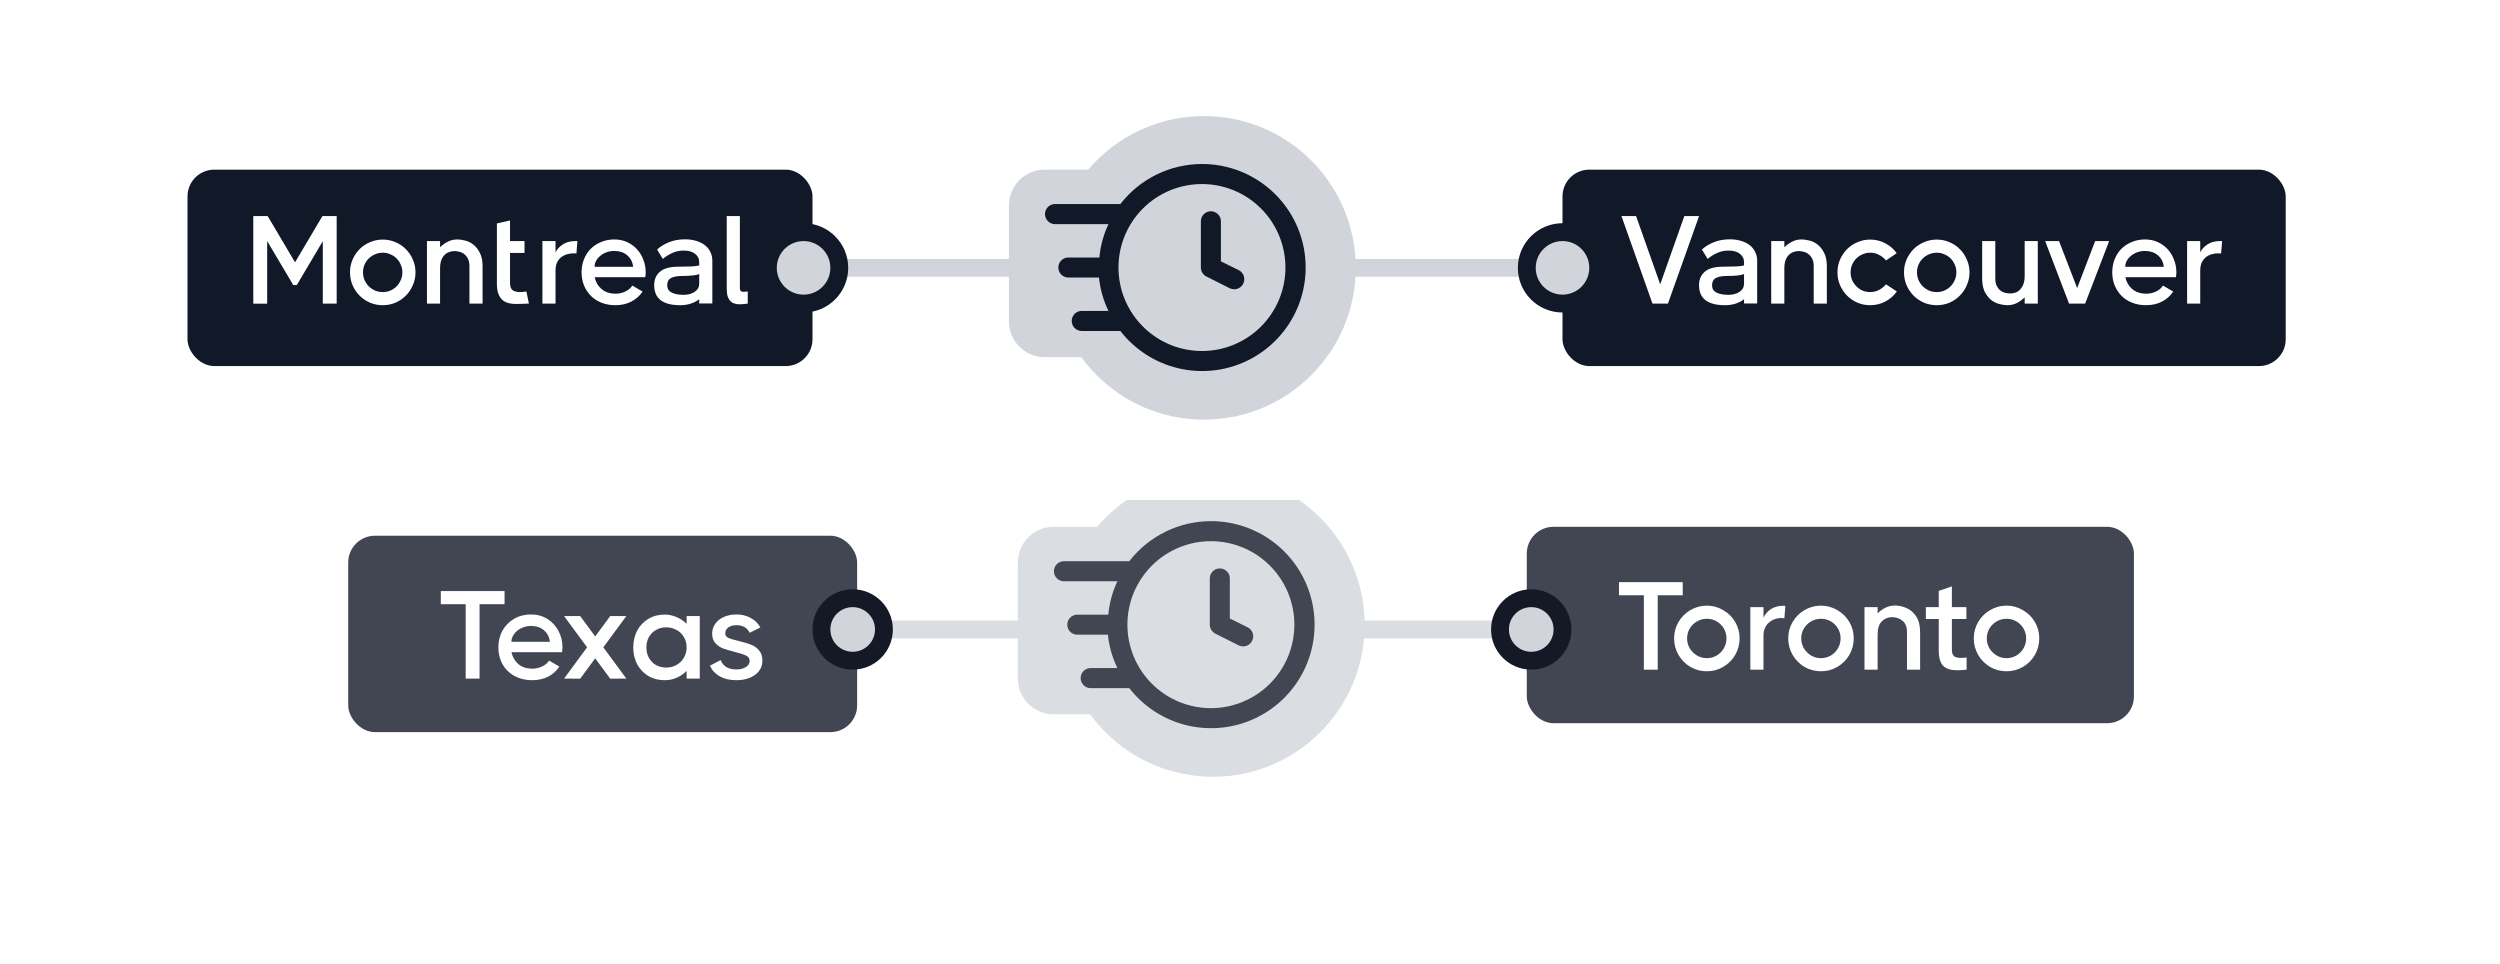 <svg width="280" height="108" viewBox="0 0 280 108" fill="none" xmlns="http://www.w3.org/2000/svg">
<g opacity="0.8">
<g filter="url(#filter0_d_217_629)">
<rect x="27" y="48" width="224" height="44" rx="8" fill="white"/>
</g>
<line x1="99" y1="70.5" x2="169" y2="70.5" stroke="#D1D5DB" stroke-width="2"/>
<rect x="171" y="59" width="68" height="22" rx="3" fill="#111827"/>
<path d="M188.466 65.2V66.67H185.666V75H184.112V66.67H181.326V65.2H188.466ZM191.167 75.182C190.504 75.182 189.888 75.019 189.319 74.692C188.759 74.356 188.315 73.908 187.989 73.348C187.662 72.779 187.499 72.163 187.499 71.5C187.499 70.837 187.662 70.226 187.989 69.666C188.315 69.106 188.759 68.663 189.319 68.336C189.888 68 190.504 67.832 191.167 67.832C191.829 67.832 192.441 68 193.001 68.336C193.57 68.663 194.018 69.106 194.345 69.666C194.671 70.226 194.835 70.837 194.835 71.5C194.835 72.163 194.671 72.779 194.345 73.348C194.018 73.908 193.57 74.356 193.001 74.692C192.441 75.019 191.829 75.182 191.167 75.182ZM191.167 73.712C191.568 73.712 191.937 73.614 192.273 73.418C192.609 73.213 192.875 72.942 193.071 72.606C193.267 72.27 193.365 71.901 193.365 71.5C193.365 71.099 193.267 70.73 193.071 70.394C192.875 70.058 192.609 69.792 192.273 69.596C191.937 69.4 191.568 69.302 191.167 69.302C190.765 69.302 190.397 69.4 190.061 69.596C189.725 69.792 189.454 70.058 189.249 70.394C189.053 70.73 188.955 71.099 188.955 71.5C188.955 71.901 189.053 72.27 189.249 72.606C189.454 72.942 189.725 73.213 190.061 73.418C190.397 73.614 190.765 73.712 191.167 73.712ZM199.722 67.846C199.825 67.846 199.904 67.851 199.96 67.86L199.848 69.26C199.745 69.232 199.647 69.218 199.554 69.218C198.975 69.218 198.49 69.395 198.098 69.75C197.706 70.095 197.51 70.585 197.51 71.22V75H196.04V68H197.51V69.19C197.669 68.817 197.939 68.499 198.322 68.238C198.714 67.977 199.181 67.846 199.722 67.846ZM203.95 75.182C203.287 75.182 202.671 75.019 202.102 74.692C201.542 74.356 201.099 73.908 200.772 73.348C200.445 72.779 200.282 72.163 200.282 71.5C200.282 70.837 200.445 70.226 200.772 69.666C201.099 69.106 201.542 68.663 202.102 68.336C202.671 68 203.287 67.832 203.95 67.832C204.613 67.832 205.224 68 205.784 68.336C206.353 68.663 206.801 69.106 207.128 69.666C207.455 70.226 207.618 70.837 207.618 71.5C207.618 72.163 207.455 72.779 207.128 73.348C206.801 73.908 206.353 74.356 205.784 74.692C205.224 75.019 204.613 75.182 203.95 75.182ZM203.95 73.712C204.351 73.712 204.72 73.614 205.056 73.418C205.392 73.213 205.658 72.942 205.854 72.606C206.05 72.27 206.148 71.901 206.148 71.5C206.148 71.099 206.05 70.73 205.854 70.394C205.658 70.058 205.392 69.792 205.056 69.596C204.72 69.4 204.351 69.302 203.95 69.302C203.549 69.302 203.18 69.4 202.844 69.596C202.508 69.792 202.237 70.058 202.032 70.394C201.836 70.73 201.738 71.099 201.738 71.5C201.738 71.901 201.836 72.27 202.032 72.606C202.237 72.942 202.508 73.213 202.844 73.418C203.18 73.614 203.549 73.712 203.95 73.712ZM212.239 67.818C212.65 67.818 213.065 67.907 213.485 68.084C213.914 68.252 214.283 68.56 214.591 69.008C214.899 69.456 215.053 70.058 215.053 70.814V75H213.583V70.814C213.583 70.217 213.415 69.787 213.079 69.526C212.743 69.255 212.351 69.12 211.903 69.12C211.464 69.12 211.086 69.274 210.769 69.582C210.452 69.89 210.293 70.389 210.293 71.08V75H208.823V68H210.293V68.7C210.545 68.439 210.834 68.229 211.161 68.07C211.497 67.902 211.856 67.818 212.239 67.818ZM218.61 72.704C218.61 73.077 218.685 73.334 218.834 73.474C218.993 73.614 219.245 73.684 219.59 73.684C219.786 73.684 220.01 73.67 220.262 73.642V75C219.842 75.047 219.487 75.07 219.198 75.07C218.498 75.07 217.98 74.907 217.644 74.58C217.308 74.244 217.14 73.651 217.14 72.802V69.33H215.698V68H217.14V66.18L218.61 65.676V68H220.234V69.33H218.61V72.704ZM224.731 75.182C224.069 75.182 223.453 75.019 222.883 74.692C222.323 74.356 221.88 73.908 221.553 73.348C221.227 72.779 221.063 72.163 221.063 71.5C221.063 70.837 221.227 70.226 221.553 69.666C221.88 69.106 222.323 68.663 222.883 68.336C223.453 68 224.069 67.832 224.731 67.832C225.394 67.832 226.005 68 226.565 68.336C227.135 68.663 227.583 69.106 227.909 69.666C228.236 70.226 228.399 70.837 228.399 71.5C228.399 72.163 228.236 72.779 227.909 73.348C227.583 73.908 227.135 74.356 226.565 74.692C226.005 75.019 225.394 75.182 224.731 75.182ZM224.731 73.712C225.133 73.712 225.501 73.614 225.837 73.418C226.173 73.213 226.439 72.942 226.635 72.606C226.831 72.27 226.929 71.901 226.929 71.5C226.929 71.099 226.831 70.73 226.635 70.394C226.439 70.058 226.173 69.792 225.837 69.596C225.501 69.4 225.133 69.302 224.731 69.302C224.33 69.302 223.961 69.4 223.625 69.596C223.289 69.792 223.019 70.058 222.813 70.394C222.617 70.73 222.519 71.099 222.519 71.5C222.519 71.901 222.617 72.27 222.813 72.606C223.019 72.942 223.289 73.213 223.625 73.418C223.961 73.614 224.33 73.712 224.731 73.712Z" fill="white"/>
<rect x="39" y="60" width="57" height="22" rx="3" fill="#111827"/>
<path d="M56.51 66.2V67.67H53.71V76H52.156V67.67H49.37V66.2H56.51ZM59.484 68.818C60.166 68.818 60.772 68.986 61.304 69.322C61.836 69.649 62.252 70.097 62.55 70.666C62.849 71.226 62.998 71.842 62.998 72.514C62.998 72.626 62.98 72.803 62.942 73.046H57.286C57.407 73.606 57.669 74.054 58.07 74.39C58.481 74.726 58.999 74.894 59.624 74.894C60.007 74.894 60.371 74.81 60.716 74.642C61.071 74.474 61.332 74.255 61.5 73.984L62.648 74.656C62.331 75.141 61.911 75.519 61.388 75.79C60.865 76.051 60.268 76.182 59.596 76.182C58.849 76.182 58.187 76.023 57.608 75.706C57.039 75.389 56.596 74.95 56.278 74.39C55.97 73.83 55.816 73.2 55.816 72.5C55.816 71.809 55.97 71.184 56.278 70.624C56.596 70.064 57.029 69.625 57.58 69.308C58.14 68.981 58.775 68.818 59.484 68.818ZM61.598 71.884C61.523 71.333 61.295 70.899 60.912 70.582C60.539 70.265 60.063 70.106 59.484 70.106C59.083 70.106 58.714 70.19 58.378 70.358C58.042 70.517 57.776 70.736 57.58 71.016C57.384 71.287 57.282 71.576 57.272 71.884H61.598ZM68.343 69H70.149L67.573 72.5L70.149 76L68.343 76.014L66.663 73.732L64.983 76.014L63.177 76L65.753 72.5L63.177 69H64.983L66.663 71.282L68.343 69ZM76.903 69H78.373V76H76.903V75.146C76.576 75.473 76.198 75.729 75.769 75.916C75.349 76.093 74.91 76.182 74.453 76.182C73.753 76.182 73.137 76.023 72.605 75.706C72.073 75.379 71.658 74.941 71.359 74.39C71.07 73.83 70.925 73.205 70.925 72.514C70.925 71.823 71.07 71.198 71.359 70.638C71.658 70.078 72.073 69.639 72.605 69.322C73.137 68.995 73.753 68.832 74.453 68.832C74.91 68.832 75.349 68.925 75.769 69.112C76.198 69.289 76.576 69.541 76.903 69.868V69ZM74.621 74.768C75.041 74.768 75.424 74.67 75.769 74.474C76.124 74.278 76.399 74.007 76.595 73.662C76.8 73.317 76.903 72.929 76.903 72.5C76.903 72.071 76.8 71.688 76.595 71.352C76.399 71.007 76.124 70.741 75.769 70.554C75.424 70.358 75.041 70.26 74.621 70.26C74.201 70.26 73.818 70.358 73.473 70.554C73.137 70.741 72.871 71.007 72.675 71.352C72.488 71.697 72.395 72.085 72.395 72.514C72.395 72.943 72.488 73.331 72.675 73.676C72.871 74.021 73.137 74.292 73.473 74.488C73.818 74.675 74.201 74.768 74.621 74.768ZM81.23 70.932C81.23 71.165 81.347 71.338 81.58 71.45C81.823 71.553 82.21 71.669 82.742 71.8C83.283 71.921 83.731 72.052 84.086 72.192C84.441 72.323 84.744 72.533 84.996 72.822C85.257 73.111 85.388 73.503 85.388 73.998C85.388 74.446 85.257 74.838 84.996 75.174C84.735 75.501 84.38 75.753 83.932 75.93C83.493 76.098 83.008 76.182 82.476 76.182C81.757 76.182 81.141 76.042 80.628 75.762C80.115 75.473 79.741 75.071 79.508 74.558L80.712 73.928C80.852 74.283 81.071 74.549 81.37 74.726C81.678 74.894 82.047 74.978 82.476 74.978C82.877 74.978 83.223 74.894 83.512 74.726C83.811 74.558 83.96 74.32 83.96 74.012C83.96 73.741 83.825 73.545 83.554 73.424C83.293 73.293 82.877 73.158 82.308 73.018C81.757 72.878 81.314 72.747 80.978 72.626C80.651 72.495 80.367 72.299 80.124 72.038C79.881 71.767 79.76 71.413 79.76 70.974C79.76 70.545 79.881 70.167 80.124 69.84C80.367 69.513 80.693 69.261 81.104 69.084C81.515 68.907 81.972 68.818 82.476 68.818C83.073 68.818 83.605 68.949 84.072 69.21C84.548 69.462 84.912 69.817 85.164 70.274L83.96 70.876C83.699 70.307 83.204 70.022 82.476 70.022C82.093 70.022 81.79 70.106 81.566 70.274C81.342 70.433 81.23 70.652 81.23 70.932Z" fill="white"/>
<circle cx="135.842" cy="70" r="17" fill="#D1D5DB"/>
<path d="M114 63C114 60.791 115.791 59 118 59H130C134.418 59 138 62.582 138 67V72C138 76.418 134.418 80 130 80H118C115.791 80 114 78.209 114 76V63Z" fill="#D1D5DB"/>
<path d="M139.746 70.262L137.741 69.275V64.787C137.741 64.386 137.527 64.015 137.18 63.815C136.833 63.614 136.405 63.614 136.058 63.815C135.711 64.015 135.497 64.386 135.497 64.787V69.963C135.498 70.17 135.556 70.373 135.664 70.549C135.772 70.726 135.927 70.87 136.11 70.965L138.728 72.282C138.888 72.357 139.061 72.397 139.237 72.401C139.446 72.399 139.65 72.339 139.826 72.228C140.003 72.117 140.146 71.96 140.239 71.773C140.375 71.507 140.399 71.198 140.306 70.915C140.214 70.632 140.012 70.397 139.746 70.262Z" fill="#111827"/>
<path d="M135.619 58.368C133.855 58.37 132.113 58.776 130.529 59.554C128.945 60.331 127.56 61.461 126.479 62.856H119.163C118.762 62.856 118.392 63.07 118.191 63.417C117.991 63.765 117.991 64.192 118.191 64.54C118.392 64.887 118.762 65.101 119.163 65.101H125.147C124.593 66.278 124.249 67.544 124.13 68.841H120.659C120.258 68.841 119.888 69.055 119.687 69.402C119.487 69.749 119.487 70.177 119.687 70.524C119.888 70.871 120.258 71.085 120.659 71.085H124.085C124.218 72.384 124.577 73.65 125.147 74.825H122.155C121.754 74.825 121.384 75.038 121.183 75.386C120.983 75.733 120.983 76.161 121.183 76.508C121.384 76.855 121.754 77.069 122.155 77.069H126.479C128.095 79.152 130.373 80.622 132.937 81.237C135.501 81.852 138.197 81.575 140.582 80.45C142.968 79.326 144.898 77.423 146.056 75.054C147.214 72.685 147.53 69.992 146.952 67.42C146.374 64.848 144.936 62.549 142.876 60.904C140.816 59.258 138.256 58.364 135.62 58.369L135.619 58.368ZM135.619 79.313C133.14 79.313 130.761 78.328 129.008 76.574C127.254 74.821 126.269 72.443 126.269 69.963C126.269 67.483 127.254 65.105 129.008 63.351C130.761 61.598 133.14 60.613 135.619 60.613C138.099 60.613 140.477 61.598 142.231 63.351C143.985 65.105 144.97 67.483 144.97 69.963C144.97 72.443 143.985 74.821 142.231 76.574C140.477 78.328 138.099 79.313 135.619 79.313Z" fill="#111827"/>
</g>
<circle cx="95.5" cy="70.5" r="3.5" fill="#D1D5DB" stroke="#141925" stroke-width="2"/>
<circle cx="171.5" cy="70.5" r="3.5" fill="#D1D5DB" stroke="#141925" stroke-width="2"/>
<g filter="url(#filter1_d_217_629)">
<rect x="9" y="8" width="259" height="44" rx="8" fill="white"/>
</g>
<line x1="93" y1="30" x2="173" y2="30" stroke="#D1D5DB" stroke-width="2"/>
<rect x="175" y="19" width="81" height="22" rx="3" fill="#111827"/>
<path d="M181.603 24.2H183.241L185.943 31.844L188.645 24.2H190.297L186.811 34H185.075L181.603 24.2ZM196.803 33.986H195.333V33.51C195.081 33.715 194.773 33.879 194.409 34C194.054 34.121 193.648 34.182 193.191 34.182C192.687 34.182 192.248 34.131 191.875 34.028C191.511 33.925 191.212 33.781 190.979 33.594C190.746 33.398 190.573 33.165 190.461 32.894C190.349 32.614 190.293 32.306 190.293 31.97C190.284 31.326 190.494 30.817 190.923 30.444C191.352 30.061 192.052 29.87 193.023 29.87C193.546 29.87 194.012 29.861 194.423 29.842C194.834 29.823 195.137 29.786 195.333 29.73V29.352C195.333 28.979 195.179 28.671 194.871 28.428C194.572 28.185 194.138 28.064 193.569 28.064C193.121 28.064 192.696 28.157 192.295 28.344C191.903 28.521 191.558 28.741 191.259 29.002L190.615 27.952C190.932 27.644 191.357 27.378 191.889 27.154C192.43 26.921 193.051 26.804 193.751 26.804C194.199 26.804 194.605 26.86 194.969 26.972C195.342 27.075 195.664 27.229 195.935 27.434C196.206 27.639 196.416 27.891 196.565 28.19C196.724 28.489 196.803 28.829 196.803 29.212V33.986ZM193.583 33.02C194.087 33.02 194.502 32.908 194.829 32.684C195.165 32.46 195.333 32.152 195.333 31.76V30.682C195.193 30.757 194.96 30.813 194.633 30.85C194.306 30.887 193.919 30.906 193.471 30.906C192.883 30.906 192.449 30.985 192.169 31.144C191.889 31.293 191.749 31.564 191.749 31.956C191.749 32.32 191.912 32.591 192.239 32.768C192.575 32.936 193.023 33.02 193.583 33.02ZM204.606 34H203.136V29.814C203.136 29.478 203.08 29.203 202.968 28.988C202.866 28.773 202.73 28.601 202.562 28.47C202.404 28.339 202.226 28.251 202.03 28.204C201.834 28.148 201.643 28.12 201.456 28.12C201.279 28.12 201.092 28.153 200.896 28.218C200.71 28.274 200.537 28.377 200.378 28.526C200.22 28.675 200.089 28.876 199.986 29.128C199.893 29.38 199.846 29.697 199.846 30.08V34H198.376V27H199.846V27.7C200.08 27.457 200.36 27.252 200.686 27.084C201.013 26.907 201.382 26.818 201.792 26.818C202.044 26.818 202.334 26.86 202.66 26.944C202.987 27.019 203.29 27.168 203.57 27.392C203.86 27.616 204.102 27.924 204.298 28.316C204.504 28.699 204.606 29.198 204.606 29.814V34ZM212.447 32.642C212.12 33.109 211.696 33.482 211.173 33.762C210.65 34.042 210.081 34.182 209.465 34.182C208.961 34.182 208.485 34.089 208.037 33.902C207.589 33.706 207.197 33.44 206.861 33.104C206.534 32.768 206.273 32.376 206.077 31.928C205.89 31.48 205.797 31.004 205.797 30.5C205.797 29.996 205.89 29.525 206.077 29.086C206.273 28.638 206.534 28.246 206.861 27.91C207.197 27.574 207.589 27.313 208.037 27.126C208.485 26.93 208.961 26.832 209.465 26.832C210.081 26.832 210.646 26.972 211.159 27.252C211.672 27.523 212.097 27.891 212.433 28.358L211.229 29.17C211.005 28.899 210.744 28.689 210.445 28.54C210.146 28.381 209.82 28.302 209.465 28.302C209.157 28.302 208.868 28.363 208.597 28.484C208.336 28.596 208.107 28.75 207.911 28.946C207.715 29.142 207.556 29.375 207.435 29.646C207.323 29.907 207.267 30.192 207.267 30.5C207.267 30.808 207.323 31.097 207.435 31.368C207.556 31.629 207.715 31.863 207.911 32.068C208.107 32.264 208.336 32.423 208.597 32.544C208.868 32.656 209.157 32.712 209.465 32.712C209.82 32.712 210.146 32.633 210.445 32.474C210.753 32.315 211.014 32.105 211.229 31.844L212.447 32.642ZM216.916 34.182C216.412 34.182 215.936 34.089 215.488 33.902C215.04 33.706 214.648 33.44 214.312 33.104C213.985 32.768 213.724 32.376 213.528 31.928C213.341 31.48 213.248 31.004 213.248 30.5C213.248 29.996 213.341 29.525 213.528 29.086C213.724 28.638 213.985 28.246 214.312 27.91C214.648 27.574 215.04 27.313 215.488 27.126C215.936 26.93 216.412 26.832 216.916 26.832C217.42 26.832 217.896 26.93 218.344 27.126C218.792 27.313 219.179 27.574 219.506 27.91C219.842 28.246 220.103 28.638 220.29 29.086C220.486 29.525 220.584 29.996 220.584 30.5C220.584 31.004 220.486 31.48 220.29 31.928C220.103 32.376 219.842 32.768 219.506 33.104C219.179 33.44 218.792 33.706 218.344 33.902C217.896 34.089 217.42 34.182 216.916 34.182ZM216.916 32.712C217.224 32.712 217.509 32.656 217.77 32.544C218.041 32.423 218.274 32.264 218.47 32.068C218.666 31.863 218.82 31.629 218.932 31.368C219.053 31.097 219.114 30.808 219.114 30.5C219.114 30.192 219.053 29.907 218.932 29.646C218.82 29.375 218.666 29.142 218.47 28.946C218.274 28.75 218.041 28.596 217.77 28.484C217.509 28.363 217.224 28.302 216.916 28.302C216.608 28.302 216.319 28.363 216.048 28.484C215.787 28.596 215.553 28.75 215.348 28.946C215.152 29.142 214.993 29.375 214.872 29.646C214.76 29.907 214.704 30.192 214.704 30.5C214.704 30.808 214.76 31.097 214.872 31.368C214.993 31.629 215.152 31.863 215.348 32.068C215.553 32.264 215.787 32.423 216.048 32.544C216.319 32.656 216.608 32.712 216.916 32.712ZM222.003 27H223.473V31.186C223.473 31.522 223.524 31.797 223.627 32.012C223.739 32.227 223.874 32.399 224.033 32.53C224.192 32.651 224.369 32.74 224.565 32.796C224.77 32.843 224.962 32.866 225.139 32.866C225.326 32.866 225.512 32.838 225.699 32.782C225.895 32.717 226.068 32.609 226.217 32.46C226.376 32.311 226.506 32.11 226.609 31.858C226.712 31.606 226.763 31.289 226.763 30.906V27H228.233V34H226.763V33.3C226.52 33.543 226.236 33.753 225.909 33.93C225.582 34.098 225.218 34.182 224.817 34.182C224.565 34.182 224.276 34.14 223.949 34.056C223.622 33.981 223.314 33.832 223.025 33.608C222.745 33.384 222.502 33.081 222.297 32.698C222.101 32.306 222.003 31.802 222.003 31.186V27ZM229.058 27H230.612L232.642 32.264L234.658 27H236.226L233.538 34H231.732L229.058 27ZM240.24 26.818C240.763 26.818 241.239 26.916 241.668 27.112C242.098 27.308 242.466 27.574 242.774 27.91C243.082 28.246 243.32 28.638 243.488 29.086C243.666 29.534 243.754 30.01 243.754 30.514C243.754 30.617 243.75 30.71 243.74 30.794C243.731 30.869 243.717 30.953 243.698 31.046H238.042C238.145 31.578 238.402 32.021 238.812 32.376C239.223 32.721 239.746 32.894 240.38 32.894C240.772 32.894 241.141 32.81 241.486 32.642C241.832 32.474 242.088 32.255 242.256 31.984L243.404 32.656C243.087 33.132 242.667 33.505 242.144 33.776C241.631 34.047 241.034 34.182 240.352 34.182C239.783 34.182 239.265 34.089 238.798 33.902C238.332 33.715 237.935 33.459 237.608 33.132C237.282 32.796 237.025 32.404 236.838 31.956C236.661 31.508 236.572 31.023 236.572 30.5C236.572 29.977 236.661 29.492 236.838 29.044C237.016 28.596 237.263 28.209 237.58 27.882C237.907 27.555 238.294 27.299 238.742 27.112C239.2 26.916 239.699 26.818 240.24 26.818ZM242.354 29.884C242.28 29.324 242.051 28.89 241.668 28.582C241.295 28.265 240.814 28.106 240.226 28.106C239.918 28.106 239.629 28.157 239.358 28.26C239.097 28.353 238.868 28.484 238.672 28.652C238.476 28.811 238.318 28.997 238.196 29.212C238.084 29.427 238.028 29.651 238.028 29.884H242.354ZM248.764 28.4C248.717 28.381 248.67 28.372 248.624 28.372C248.577 28.372 248.53 28.372 248.484 28.372C248.204 28.372 247.938 28.409 247.686 28.484C247.443 28.559 247.224 28.675 247.028 28.834C246.841 28.993 246.692 29.193 246.58 29.436C246.477 29.679 246.426 29.963 246.426 30.29V34H244.956V27H246.426V28.274C246.575 27.938 246.836 27.644 247.21 27.392C247.583 27.131 248.059 27 248.638 27H248.876L248.764 28.4Z" fill="white"/>
<rect x="21" y="19" width="70" height="22" rx="3" fill="#111827"/>
<path d="M33.045 29.38L36.111 24.2L36.153 24.228V24.2H37.707V34H36.153V27.014L33.241 31.928H32.849L29.923 27V34.014H28.369V24.2H29.923V24.228L29.979 24.2L33.045 29.38ZM42.869 34.182C42.365 34.182 41.889 34.089 41.441 33.902C40.993 33.706 40.601 33.44 40.265 33.104C39.939 32.768 39.677 32.376 39.481 31.928C39.295 31.48 39.201 31.004 39.201 30.5C39.201 29.996 39.295 29.525 39.481 29.086C39.677 28.638 39.939 28.246 40.265 27.91C40.601 27.574 40.993 27.313 41.441 27.126C41.889 26.93 42.365 26.832 42.869 26.832C43.373 26.832 43.849 26.93 44.297 27.126C44.745 27.313 45.133 27.574 45.459 27.91C45.795 28.246 46.057 28.638 46.243 29.086C46.439 29.525 46.537 29.996 46.537 30.5C46.537 31.004 46.439 31.48 46.243 31.928C46.057 32.376 45.795 32.768 45.459 33.104C45.133 33.44 44.745 33.706 44.297 33.902C43.849 34.089 43.373 34.182 42.869 34.182ZM42.869 32.712C43.177 32.712 43.462 32.656 43.723 32.544C43.994 32.423 44.227 32.264 44.423 32.068C44.619 31.863 44.773 31.629 44.885 31.368C45.007 31.097 45.067 30.808 45.067 30.5C45.067 30.192 45.007 29.907 44.885 29.646C44.773 29.375 44.619 29.142 44.423 28.946C44.227 28.75 43.994 28.596 43.723 28.484C43.462 28.363 43.177 28.302 42.869 28.302C42.561 28.302 42.272 28.363 42.001 28.484C41.74 28.596 41.507 28.75 41.301 28.946C41.105 29.142 40.947 29.375 40.825 29.646C40.713 29.907 40.657 30.192 40.657 30.5C40.657 30.808 40.713 31.097 40.825 31.368C40.947 31.629 41.105 31.863 41.301 32.068C41.507 32.264 41.74 32.423 42.001 32.544C42.272 32.656 42.561 32.712 42.869 32.712ZM54.048 34H52.578V29.814C52.578 29.478 52.522 29.203 52.41 28.988C52.307 28.773 52.172 28.601 52.004 28.47C51.845 28.339 51.668 28.251 51.472 28.204C51.276 28.148 51.084 28.12 50.898 28.12C50.721 28.12 50.534 28.153 50.338 28.218C50.151 28.274 49.978 28.377 49.82 28.526C49.661 28.675 49.531 28.876 49.428 29.128C49.334 29.38 49.288 29.697 49.288 30.08V34H47.818V27H49.288V27.7C49.521 27.457 49.801 27.252 50.128 27.084C50.455 26.907 50.823 26.818 51.234 26.818C51.486 26.818 51.775 26.86 52.102 26.944C52.428 27.019 52.732 27.168 53.012 27.392C53.301 27.616 53.544 27.924 53.74 28.316C53.945 28.699 54.048 29.198 54.048 29.814V34ZM59.236 34C59.142 34.009 59.021 34.014 58.872 34.014C58.732 34.023 58.583 34.028 58.424 34.028C58.265 34.037 58.116 34.042 57.976 34.042C57.836 34.042 57.724 34.042 57.64 34.042C57.379 34.033 57.127 33.995 56.884 33.93C56.641 33.855 56.426 33.734 56.24 33.566C56.062 33.398 55.918 33.169 55.806 32.88C55.703 32.591 55.652 32.231 55.652 31.802V25.026L57.122 24.69V27H58.746V28.33H57.122V31.69C57.122 32.082 57.22 32.353 57.416 32.502C57.612 32.642 57.883 32.712 58.228 32.712C58.34 32.712 58.456 32.707 58.578 32.698C58.699 32.679 58.825 32.661 58.956 32.642L59.236 34ZM64.558 28.4C64.512 28.381 64.465 28.372 64.418 28.372C64.372 28.372 64.325 28.372 64.278 28.372C63.998 28.372 63.732 28.409 63.48 28.484C63.238 28.559 63.018 28.675 62.822 28.834C62.636 28.993 62.486 29.193 62.374 29.436C62.272 29.679 62.22 29.963 62.22 30.29V34H60.75V27H62.22V28.274C62.37 27.938 62.631 27.644 63.004 27.392C63.378 27.131 63.854 27 64.432 27H64.67L64.558 28.4ZM68.805 26.818C69.328 26.818 69.803 26.916 70.233 27.112C70.662 27.308 71.031 27.574 71.339 27.91C71.647 28.246 71.885 28.638 72.053 29.086C72.23 29.534 72.319 30.01 72.319 30.514C72.319 30.617 72.314 30.71 72.305 30.794C72.296 30.869 72.281 30.953 72.263 31.046H66.607C66.71 31.578 66.966 32.021 67.377 32.376C67.787 32.721 68.31 32.894 68.945 32.894C69.337 32.894 69.706 32.81 70.051 32.642C70.396 32.474 70.653 32.255 70.821 31.984L71.969 32.656C71.651 33.132 71.231 33.505 70.709 33.776C70.195 34.047 69.598 34.182 68.917 34.182C68.347 34.182 67.829 34.089 67.363 33.902C66.896 33.715 66.499 33.459 66.173 33.132C65.846 32.796 65.59 32.404 65.403 31.956C65.225 31.508 65.137 31.023 65.137 30.5C65.137 29.977 65.225 29.492 65.403 29.044C65.58 28.596 65.828 28.209 66.145 27.882C66.472 27.555 66.859 27.299 67.307 27.112C67.764 26.916 68.263 26.818 68.805 26.818ZM70.919 29.884C70.844 29.324 70.615 28.89 70.233 28.582C69.859 28.265 69.379 28.106 68.791 28.106C68.483 28.106 68.194 28.157 67.923 28.26C67.662 28.353 67.433 28.484 67.237 28.652C67.041 28.811 66.882 28.997 66.761 29.212C66.649 29.427 66.593 29.651 66.593 29.884H70.919ZM79.782 33.986H78.312V33.51C78.06 33.715 77.752 33.879 77.388 34C77.033 34.121 76.627 34.182 76.17 34.182C75.666 34.182 75.227 34.131 74.854 34.028C74.49 33.925 74.191 33.781 73.958 33.594C73.724 33.398 73.552 33.165 73.44 32.894C73.328 32.614 73.272 32.306 73.272 31.97C73.262 31.326 73.472 30.817 73.902 30.444C74.331 30.061 75.031 29.87 76.002 29.87C76.524 29.87 76.991 29.861 77.402 29.842C77.812 29.823 78.116 29.786 78.312 29.73V29.352C78.312 28.979 78.158 28.671 77.85 28.428C77.551 28.185 77.117 28.064 76.548 28.064C76.1 28.064 75.675 28.157 75.274 28.344C74.882 28.521 74.536 28.741 74.238 29.002L73.594 27.952C73.911 27.644 74.336 27.378 74.868 27.154C75.409 26.921 76.03 26.804 76.73 26.804C77.178 26.804 77.584 26.86 77.948 26.972C78.321 27.075 78.643 27.229 78.914 27.434C79.184 27.639 79.394 27.891 79.544 28.19C79.702 28.489 79.782 28.829 79.782 29.212V33.986ZM76.562 33.02C77.066 33.02 77.481 32.908 77.808 32.684C78.144 32.46 78.312 32.152 78.312 31.76V30.682C78.172 30.757 77.938 30.813 77.612 30.85C77.285 30.887 76.898 30.906 76.45 30.906C75.862 30.906 75.428 30.985 75.148 31.144C74.868 31.293 74.728 31.564 74.728 31.956C74.728 32.32 74.891 32.591 75.218 32.768C75.554 32.936 76.002 33.02 76.562 33.02ZM83.748 34C83.589 34.019 83.44 34.037 83.3 34.056C83.16 34.075 83.02 34.084 82.88 34.084C82.665 34.084 82.465 34.056 82.278 34C82.101 33.953 81.947 33.865 81.816 33.734C81.685 33.603 81.583 33.431 81.508 33.216C81.433 32.992 81.396 32.707 81.396 32.362V24.2H82.866V32.264C82.866 32.488 82.936 32.619 83.076 32.656C83.225 32.693 83.449 32.689 83.748 32.642V34Z" fill="white"/>
<circle cx="90" cy="30" r="4" fill="#D1D5DB" stroke="#111827" stroke-width="2"/>
<circle cx="134.842" cy="30" r="17" fill="#D1D5DB"/>
<path d="M113 23C113 20.791 114.791 19 117 19H129C133.418 19 137 22.582 137 27V32C137 36.418 133.418 40 129 40H117C114.791 40 113 38.209 113 36V23Z" fill="#D1D5DB"/>
<path d="M138.746 30.262L136.741 29.275V24.787C136.741 24.386 136.527 24.015 136.18 23.815C135.833 23.614 135.405 23.614 135.058 23.815C134.711 24.015 134.497 24.386 134.497 24.787V29.963C134.498 30.17 134.556 30.373 134.664 30.549C134.772 30.726 134.927 30.87 135.11 30.965L137.728 32.282C137.888 32.357 138.061 32.398 138.237 32.401C138.446 32.399 138.65 32.339 138.826 32.228C139.003 32.117 139.146 31.959 139.239 31.773C139.375 31.507 139.399 31.198 139.306 30.915C139.214 30.631 139.012 30.396 138.746 30.262Z" fill="#111827"/>
<path d="M134.619 18.368C132.855 18.37 131.113 18.776 129.529 19.554C127.945 20.331 126.56 21.461 125.479 22.857H118.163C117.762 22.857 117.392 23.07 117.191 23.418C116.991 23.765 116.991 24.192 117.191 24.54C117.392 24.887 117.762 25.101 118.163 25.101H124.147C123.593 26.279 123.249 27.544 123.13 28.841H119.659C119.258 28.841 118.888 29.055 118.687 29.402C118.487 29.749 118.487 30.177 118.687 30.524C118.888 30.871 119.258 31.085 119.659 31.085H123.085C123.218 32.384 123.577 33.65 124.147 34.825H121.155C120.754 34.825 120.384 35.038 120.183 35.386C119.983 35.733 119.983 36.161 120.183 36.508C120.384 36.855 120.754 37.069 121.155 37.069H125.479C127.095 39.152 129.373 40.622 131.937 41.237C134.501 41.852 137.197 41.575 139.582 40.45C141.968 39.326 143.898 37.423 145.056 35.054C146.214 32.685 146.53 29.992 145.952 27.42C145.374 24.848 143.936 22.549 141.876 20.904C139.816 19.258 137.256 18.364 134.62 18.369L134.619 18.368ZM134.619 39.313C132.14 39.313 129.761 38.328 128.008 36.574C126.254 34.821 125.269 32.443 125.269 29.963C125.269 27.483 126.254 25.105 128.008 23.351C129.761 21.598 132.14 20.613 134.619 20.613C137.099 20.613 139.477 21.598 141.231 23.351C142.985 25.105 143.97 27.483 143.97 29.963C143.97 32.443 142.985 34.821 141.231 36.574C139.477 38.328 137.099 39.313 134.619 39.313Z" fill="#111827"/>
<circle cx="175" cy="30" r="4" fill="#D1D5DB" stroke="#111827" stroke-width="2"/>
<defs>
<filter id="filter0_d_217_629" x="15" y="40" width="248" height="68" filterUnits="userSpaceOnUse" color-interpolation-filters="sRGB">
<feFlood flood-opacity="0" result="BackgroundImageFix"/>
<feColorMatrix in="SourceAlpha" type="matrix" values="0 0 0 0 0 0 0 0 0 0 0 0 0 0 0 0 0 0 127 0" result="hardAlpha"/>
<feOffset dy="4"/>
<feGaussianBlur stdDeviation="6"/>
<feComposite in2="hardAlpha" operator="out"/>
<feColorMatrix type="matrix" values="0 0 0 0 0.067 0 0 0 0 0.094 0 0 0 0 0.153 0 0 0 0.06 0"/>
<feBlend mode="normal" in2="BackgroundImageFix" result="effect1_dropShadow_217_629"/>
<feBlend mode="normal" in="SourceGraphic" in2="effect1_dropShadow_217_629" result="shape"/>
</filter>
<filter id="filter1_d_217_629" x="-3" y="0" width="283" height="68" filterUnits="userSpaceOnUse" color-interpolation-filters="sRGB">
<feFlood flood-opacity="0" result="BackgroundImageFix"/>
<feColorMatrix in="SourceAlpha" type="matrix" values="0 0 0 0 0 0 0 0 0 0 0 0 0 0 0 0 0 0 127 0" result="hardAlpha"/>
<feOffset dy="4"/>
<feGaussianBlur stdDeviation="6"/>
<feComposite in2="hardAlpha" operator="out"/>
<feColorMatrix type="matrix" values="0 0 0 0 0.067 0 0 0 0 0.094 0 0 0 0 0.153 0 0 0 0.06 0"/>
<feBlend mode="normal" in2="BackgroundImageFix" result="effect1_dropShadow_217_629"/>
<feBlend mode="normal" in="SourceGraphic" in2="effect1_dropShadow_217_629" result="shape"/>
</filter>
</defs>
</svg>
